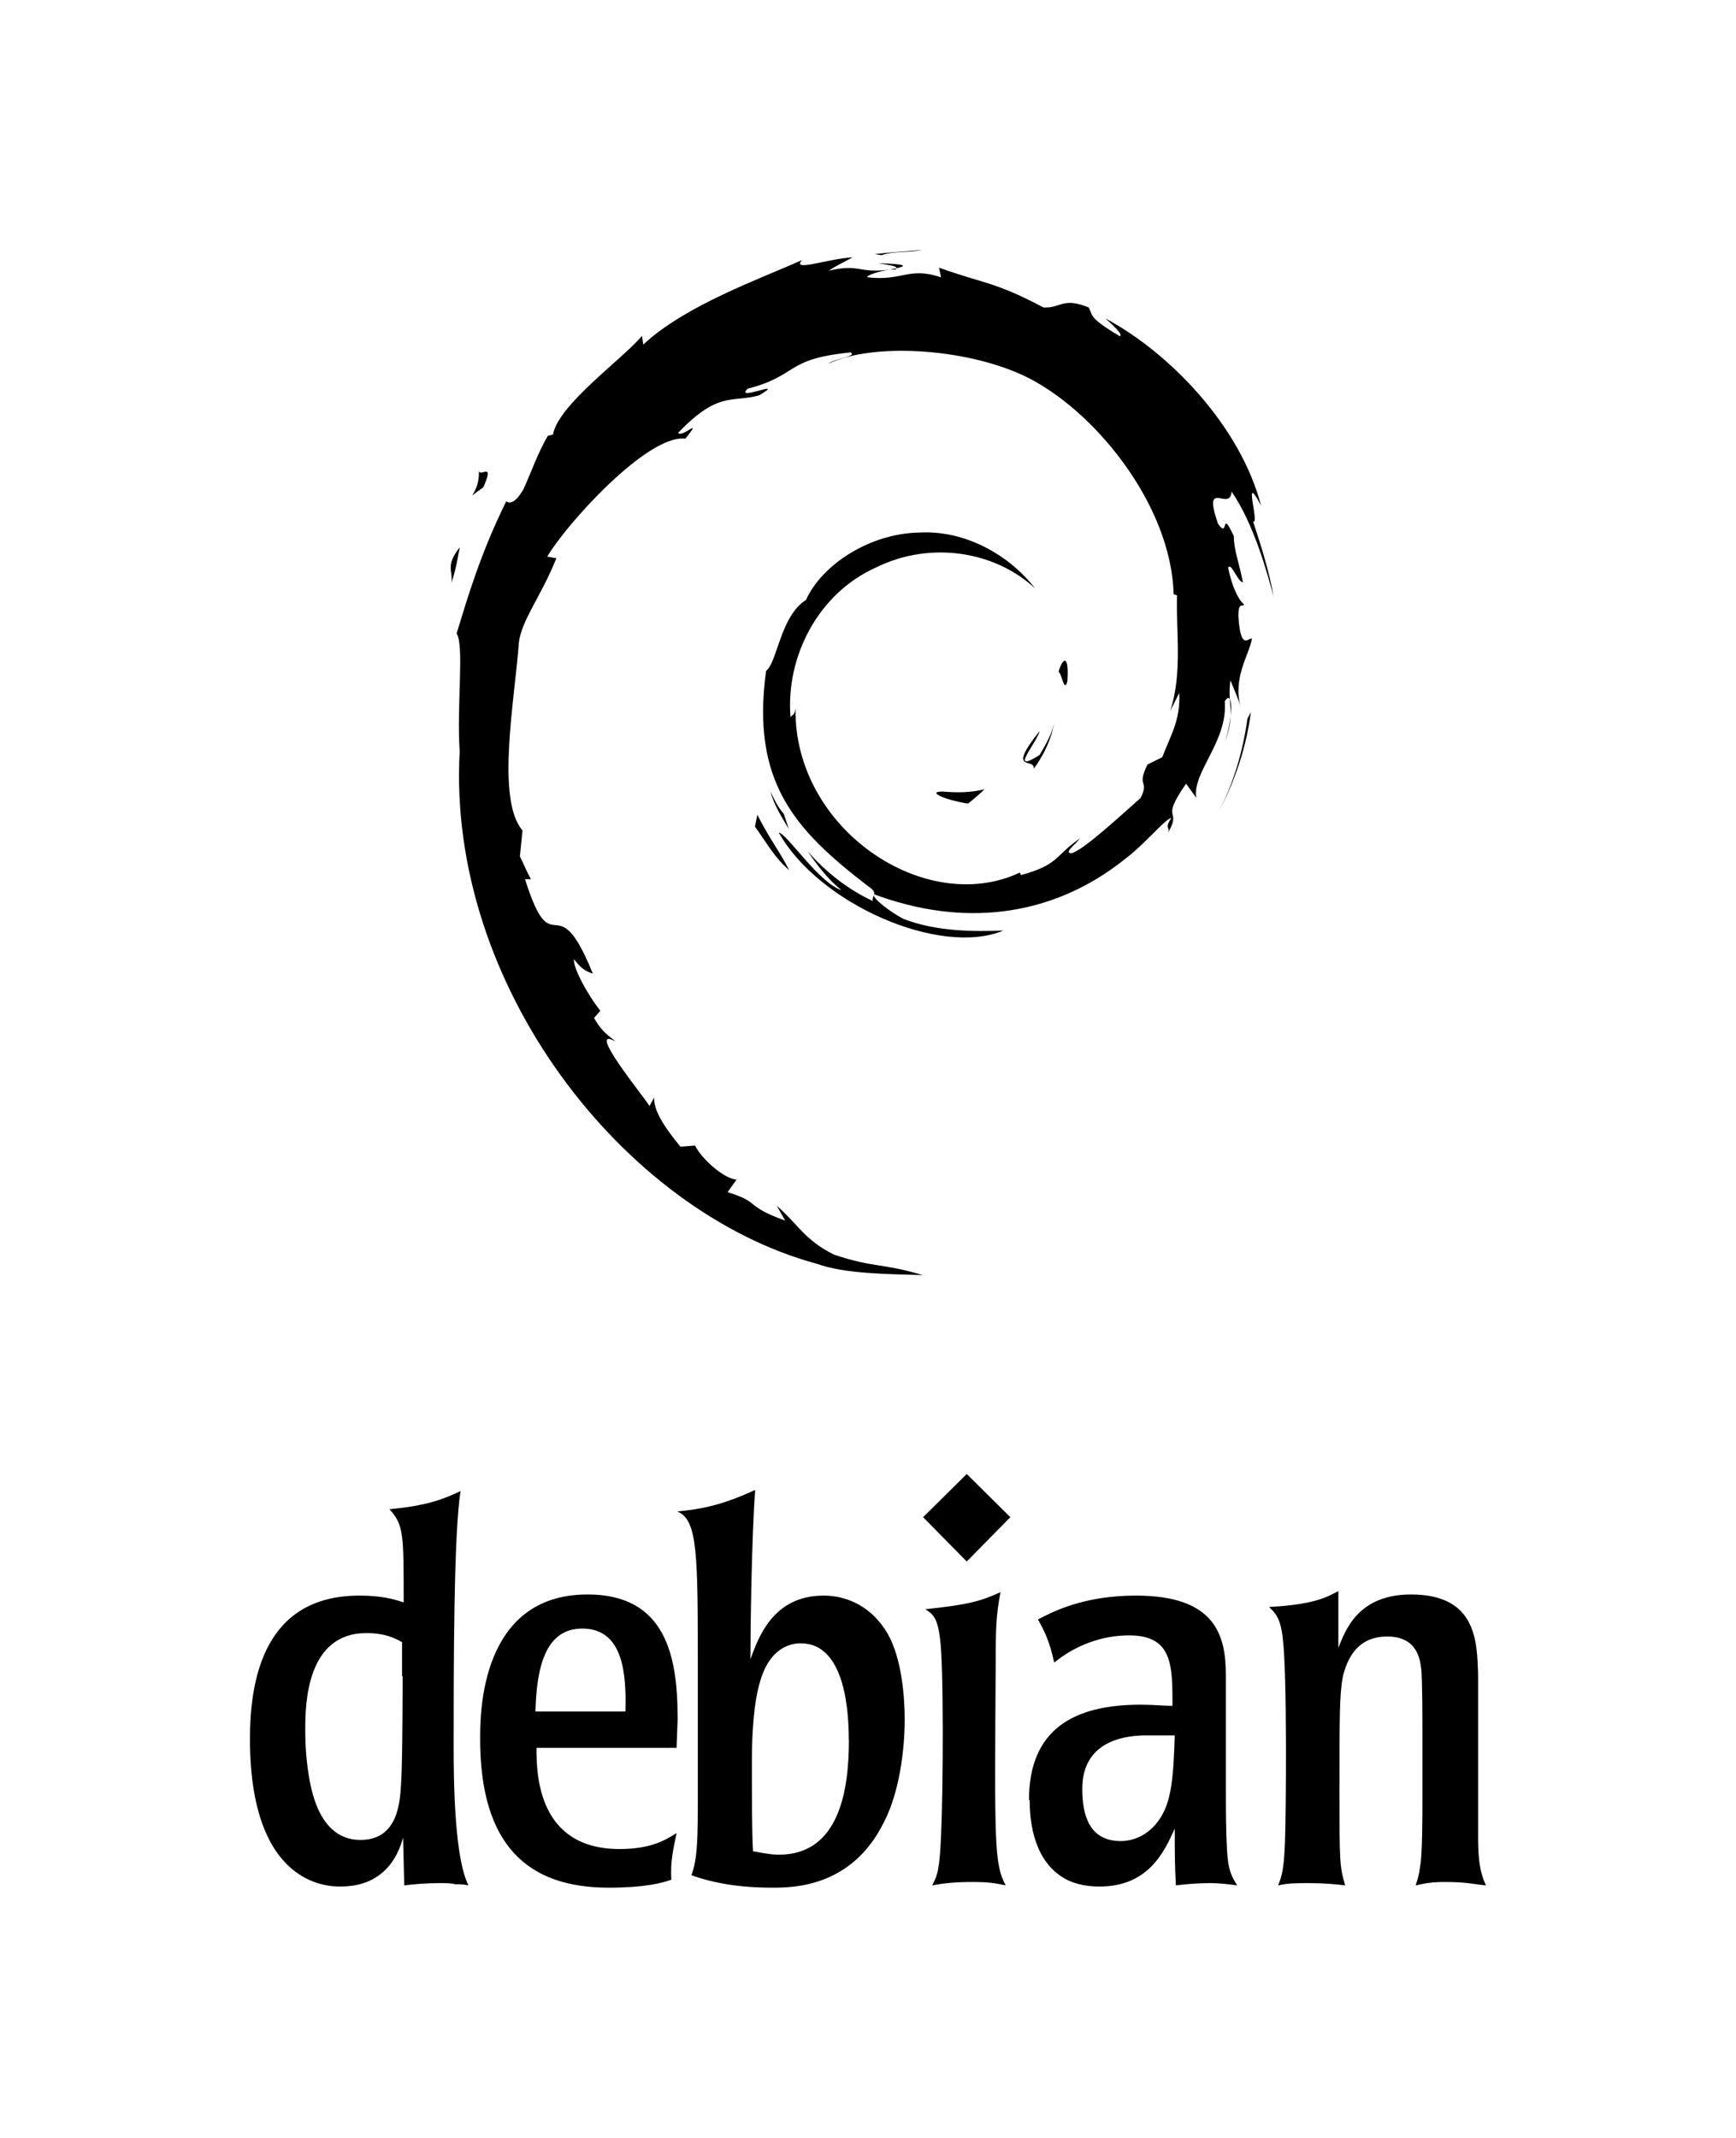 <?xml version="1.0"?>

<svg xmlns="http://www.w3.org/2000/svg" viewBox="0 0 152.8 188.1" height="188.1" width="152.8"><path d="m 88.93,133.5 -3.84,3.9 -3.84,-3.9 3.84,-3.8 3.84,3.8 m 41.17,27.8 c 0,1.5 0,3.2 0.7,4.6 -1.1,-0.1 -1.7,-0.3 -3.6,-0.3 -1.1,0 -1.7,0.1 -2.6,0.3 0.2,-0.6 0.3,-0.9 0.4,-1.7 0.2,-1 0.2,-4.6 0.2,-5.9 l 0,-5 c 0,-2.1 0,-5.3 -0.1,-6.4 -0.1,-0.8 -0.3,-2.9 -3,-2.9 -2.6,0 -3.5,1.9 -3.9,3.5 -0.3,1.6 -0.3,3.4 -0.3,10.2 0,6 0,6.5 0.5,8.2 -0.8,-0.1 -1.8,-0.2 -3.2,-0.2 -1.1,0 -1.8,0 -2.7,0.2 0.3,-0.8 0.5,-1.2 0.6,-3.8 0.1,-2.5 0.2,-15 -0.2,-18 -0.2,-1.8 -0.7,-2.2 -1.2,-2.7 3.8,-0.2 5,-0.8 6.1,-1.4 l 0,5 c 0.6,-1.5 1.7,-4.7 6.4,-4.7 5.8,0 5.8,4.2 5.9,7 l 0,14 m -26.7,-8.6 c -0.1,3 -0.2,5 -0.9,6.6 -1,2.1 -2.65,2.7 -3.85,2.7 -2.79,0 -3.39,-2.3 -3.39,-4.6 0,-4.3 3.9,-4.7 5.64,-4.7 l 2.5,0 z m -12.77,5.7 c 0,3 0.88,5.9 3.48,7.1 1.15,0.5 2.31,0.5 2.68,0.5 4.31,0 5.71,-3.1 6.61,-5.1 0,2.1 0,3.3 0.1,5 0.9,-0.1 1.7,-0.2 3.1,-0.2 0.8,0 1.5,0.1 2.3,0.2 -0.5,-0.8 -0.8,-1.3 -0.9,-3.1 -0.1,-1.8 -0.1,-3.5 -0.1,-6 l 0,-9.4 c 0,-3.6 -1,-7 -7.92,-7 -4.59,0 -7.28,1.4 -8.62,2.1 0.56,1 1.02,1.9 1.43,3.8 1.81,-1.5 4.18,-2.4 6.58,-2.4 3.83,0 3.83,2.6 3.83,6.2 -0.9,0 -1.6,-0.1 -2.8,-0.1 -5.94,0 -9.83,2.2 -9.83,8.4 m -2.04,7.5 c -0.92,-0.2 -1.57,-0.3 -2.92,-0.3 -1.48,0 -2.5,0.1 -3.56,0.3 0.46,-0.9 0.65,-1.3 0.78,-4.4 0.19,-4.1 0.24,-15.1 -0.1,-17.4 -0.23,-1.8 -0.65,-2.1 -1.29,-2.5 3.79,-0.4 4.86,-0.7 6.62,-1.5 -0.37,2 -0.42,3 -0.42,6.2 -0.1,15.9 -0.14,17.7 0.88,19.6 m -13.8,-12.8 c 0,4.3 -0.79,10.1 -6.17,10.1 -0.74,0 -1.66,-0.2 -2.27,-0.3 -0.1,-1.7 -0.1,-4.6 -0.1,-7.9 0,-4 0.42,-6.1 0.74,-7.1 0.97,-3.3 3.15,-3.3 3.57,-3.3 3.52,0 4.22,4.9 4.22,8.5 z m -13.3,5 c 0,3.4 0,5.4 -0.56,6.9 1.9,0.7 4.26,1.1 7.09,1.1 1.81,0 7.04,0 9.87,-5.8 1.34,-2.6 1.81,-6.3 1.81,-9 0,-1.7 -0.19,-5.3 -1.53,-7.6 -1.3,-2.2 -3.38,-3.3 -5.61,-3.3 -4.45,0 -5.74,3.7 -6.44,5.6 0,-2.4 0.1,-10.6 0.42,-14.9 -3.01,1.4 -4.87,1.7 -6.86,1.9 1.81,0.7 1.81,3.8 1.81,13.7 l 0,11.4 m -14.29,-7.5 c 0.1,-3.8 0.83,-7.3 4.12,-7.3 3.62,0 3.89,4 3.8,7.3 l -7.92,0 z m 12.51,0.5 c 0,-5.4 -1.06,-10.8 -7.92,-10.8 -9.46,0 -9.46,10.5 -9.46,12.7 0,9.4 4.22,13.1 11.31,13.1 3.15,0 4.68,-0.4 5.52,-0.7 -0.1,-1.6 0.18,-2.7 0.46,-4.1 -0.97,0.6 -2.23,1.4 -5.01,1.4 -7.22,0 -7.32,-6.6 -7.32,-8.9 l 12.33,0 0.1,-2.7 m -24.21,-3.6 c 0,0.1 0,7.5 -0.14,9.5 -0.1,1.5 -0.23,4.9 -3.57,4.9 -3.43,0 -4.26,-3.9 -4.54,-5.6 -0.32,-1.9 -0.32,-3.5 -0.32,-4.2 0,-2.2 0.13,-8.4 5.37,-8.4 1.58,0 2.46,0.4 3.15,0.8 l 0,3 z M 22,153 c 0,13 6.95,13 7.97,13 2.87,0 4.73,-1.5 5.51,-4.3 l 0.1,4.2 c 0.88,-0.1 1.76,-0.2 3.19,-0.2 0.51,0 0.93,0 1.3,0.1 0.37,0 0.74,0 1.16,0.1 -0.74,-1.5 -1.3,-4.9 -1.3,-12.1 0,-7 0,-18.9 0.61,-22.6 -1.67,0.8 -3.11,1.3 -6.26,1.6 1.25,1.4 1.25,2.1 1.25,8.2 -0.88,-0.3 -1.99,-0.6 -3.89,-0.6 -8.3,0 -9.64,7.2 -9.64,12.6 M 39.74,51.28 c 0.47,-1.44 0.55,-2.3 0.73,-3.13 -1.29,1.65 -0.6,2.01 -0.73,3.13 m 2.39,-9.97 c 0.23,2.15 -1.62,2.99 0.41,1.57 1.09,-2.46 -0.43,-0.68 -0.41,-1.57 M 77.6,22.45 c 1.01,-0.37 2.48,-0.21 3.55,-0.45 -1.39,0.12 -2.78,0.19 -4.16,0.36 l 0.61,0.1 m 32.5,40.21 -0.3,0.56 c -0.4,2.85 -1.2,5.68 -2.6,8.31 1.5,-2.77 2.5,-5.8 2.9,-8.87 M 68.98,71.6 c -0.52,-0.57 -0.83,-1.26 -1.17,-1.95 0.33,1.21 1,2.25 1.63,3.31 L 68.98,71.6 m -2.32,0.1 -0.21,1.04 c 0.98,1.34 1.76,2.78 3.01,3.82 -0.9,-1.76 -1.57,-2.48 -2.8,-4.86 M 103.8,60.96 c 0.1,2.42 -0.7,3.59 -1.5,5.67 l -1.3,0.64 c -1.01,2.06 0.2,1.31 -0.6,2.94 -1.66,1.46 -5.01,4.59 -6.09,4.87 -0.78,0 0.53,-0.92 0.71,-1.28 -2.21,1.52 -1.78,2.28 -5.16,3.2 l -0.1,-0.22 c -8.32,3.92 -19.9,-3.85 -19.74,-14.44 -0.1,0.67 -0.26,0.5 -0.44,0.77 -0.43,-5.45 2.52,-10.92 7.49,-13.16 4.86,-2.41 10.56,-1.42 14.04,1.83 -1.91,-2.51 -5.72,-5.17 -10.23,-4.92 -4.42,0.1 -8.56,2.88 -9.94,5.93 -2.26,1.43 -2.52,5.5 -3.51,6.24 -1.33,9.76 2.5,13.98 8.97,18.94 1.02,0.68 0.29,0.79 0.42,1.31 -2.15,-1 -4.12,-2.52 -5.74,-4.39 0.86,1.26 1.79,2.48 2.99,3.44 -2.03,-0.68 -4.74,-4.91 -5.53,-5.08 3.5,6.26 14.18,10.97 19.78,8.63 -2.59,0.1 -5.88,0.1 -8.79,-1.02 -1.22,-0.63 -2.88,-1.93 -2.59,-2.17 7.64,2.85 15.53,2.16 22.13,-3.14 1.73,-1.31 3.53,-3.54 4.03,-3.57 -0.8,1.21 0.2,0.58 -0.5,1.64 1.7,-2.7 -0.7,-1.1 1.8,-4.66 l 0.9,1.25 c -0.4,-2.25 2.8,-4.97 2.5,-8.51 0.7,-1.09 0.8,1.16 0,3.66 1,-2.77 0.2,-3.21 0.5,-5.5 0.3,0.77 0.7,1.59 0.9,2.4 -0.7,-2.68 0.7,-4.51 1,-6.06 -0.3,-0.15 -1,1.18 -1.2,-1.98 0,-1.37 0.4,-0.72 0.5,-1.05 -0.3,-0.16 -1,-1.21 -1.4,-3.23 0.3,-0.47 0.8,1.23 1.3,1.3 -0.3,-1.6 -0.8,-2.83 -0.8,-4.06 -1.2,-2.59 -0.4,0.35 -1.4,-1.11 -1.4,-4.11 1.1,-0.95 1.2,-2.82 2,2.89 3.2,7.38 3.7,9.24 -0.4,-2.27 -1.1,-4.46 -1.8,-6.59 0.6,0.26 -1,-4.66 0.7,-1.4 -1.8,-6.95 -8,-13.44 -13.7,-16.48 0.7,0.64 1.58,1.43 1.26,1.56 -2.83,-1.68 -2.33,-1.82 -2.74,-2.53 -2.3,-0.94 -2.46,0.1 -3.98,0 -4.35,-2.3 -5.19,-2.06 -9.19,-3.5 l 0.18,0.85 c -2.88,-0.96 -3.36,0.36 -6.47,0 -0.19,-0.15 1,-0.54 1.98,-0.68 -2.79,0.37 -2.66,-0.55 -5.39,0.1 0.68,-0.47 1.39,-0.78 2.1,-1.18 -2.27,0.14 -5.42,1.32 -4.45,0.24 -3.7,1.66 -10.28,3.98 -13.98,7.44 l -0.11,-0.77 c -1.69,2.03 -7.38,6.06 -7.84,8.69 l -0.45,0.11 c -0.88,1.49 -1.45,3.18 -2.15,4.71 -1.15,1.97 -1.68,0.76 -1.52,1.07 -2.27,4.59 -3.39,8.45 -4.36,11.61 0.69,1.04 0,6.23 0.27,10.39 -1.13,20.55 14.42,40.47 31.43,45.07 2.49,0.9 6.19,0.9 9.34,1 -3.71,-1.1 -4.19,-0.6 -7.82,-1.8 -2.61,-1.3 -3.18,-2.7 -5.04,-4.3 l 0.74,1.3 c -3.63,-1.3 -2.11,-1.6 -5.07,-2.5 l 0.79,-1.1 c -1.18,-0.1 -3.12,-1.9 -3.65,-3 l -1.29,0.1 c -1.54,-1.88 -2.37,-3.26 -2.31,-4.33 l -0.41,0.75 c -0.48,-0.81 -5.7,-7.16 -2.99,-5.68 -0.5,-0.46 -1.17,-0.75 -1.89,-2.07 l 0.55,-0.63 c -1.3,-1.68 -2.4,-3.83 -2.32,-4.54 0.7,0.94 1.18,1.11 1.66,1.27 -3.29,-8.16 -3.48,-0.45 -5.97,-8.31 l 0.53,0 C 46.33,76.66 46.09,76 45.76,75.35 l 0.23,-2.28 c -2.37,-2.74 -0.66,-11.65 -0.32,-16.53 0.24,-1.99 1.98,-4.1 3.3,-7.42 l -0.8,-0.14 c 1.54,-2.69 8.8,-10.8 12.16,-10.38 1.63,-2.05 -0.32,0 -0.64,-0.52 3.58,-3.71 4.7,-2.62 7.12,-3.29 2.6,-1.54 -2.24,0.61 -1,-0.59 4.5,-1.15 3.19,-2.61 9.06,-3.19 0.62,0.35 -1.44,0.54 -1.95,1 3.75,-1.84 11.87,-1.42 17.14,1.02 6.12,2.86 13.04,11.31 13.24,19.26 l 0.3,0.1 c -0.1,3.16 0.5,6.81 -0.6,10.17 l 0.8,-1.59 m -24.91,-37.36 -0.56,0.11 0.53,0 0,-0.1 M 77.3,23.16 c 0.8,0.14 1.73,0.25 1.59,0.45 0.88,-0.2 1.08,-0.37 -1.59,-0.45 m 16.65,36.78 c 0.18,-2.69 -0.53,-1.84 -0.77,-0.81 0.28,0.14 0.5,1.9 0.77,0.81 m -2.96,7.71 c 0.89,-1.23 1.54,-2.58 1.77,-3.97 -0.2,0.99 -0.74,1.85 -1.25,2.75 -2.79,1.76 -0.26,-1.04 0,-2.11 -3,3.78 -0.41,2.27 -0.52,3.33 m -8.02,2 c -1.49,0 0.28,0.76 2.23,1.06 0.54,-0.42 1.03,-0.84 1.46,-1.26 -1.21,0.3 -2.44,0.31 -3.69,0.2"></path> </svg>